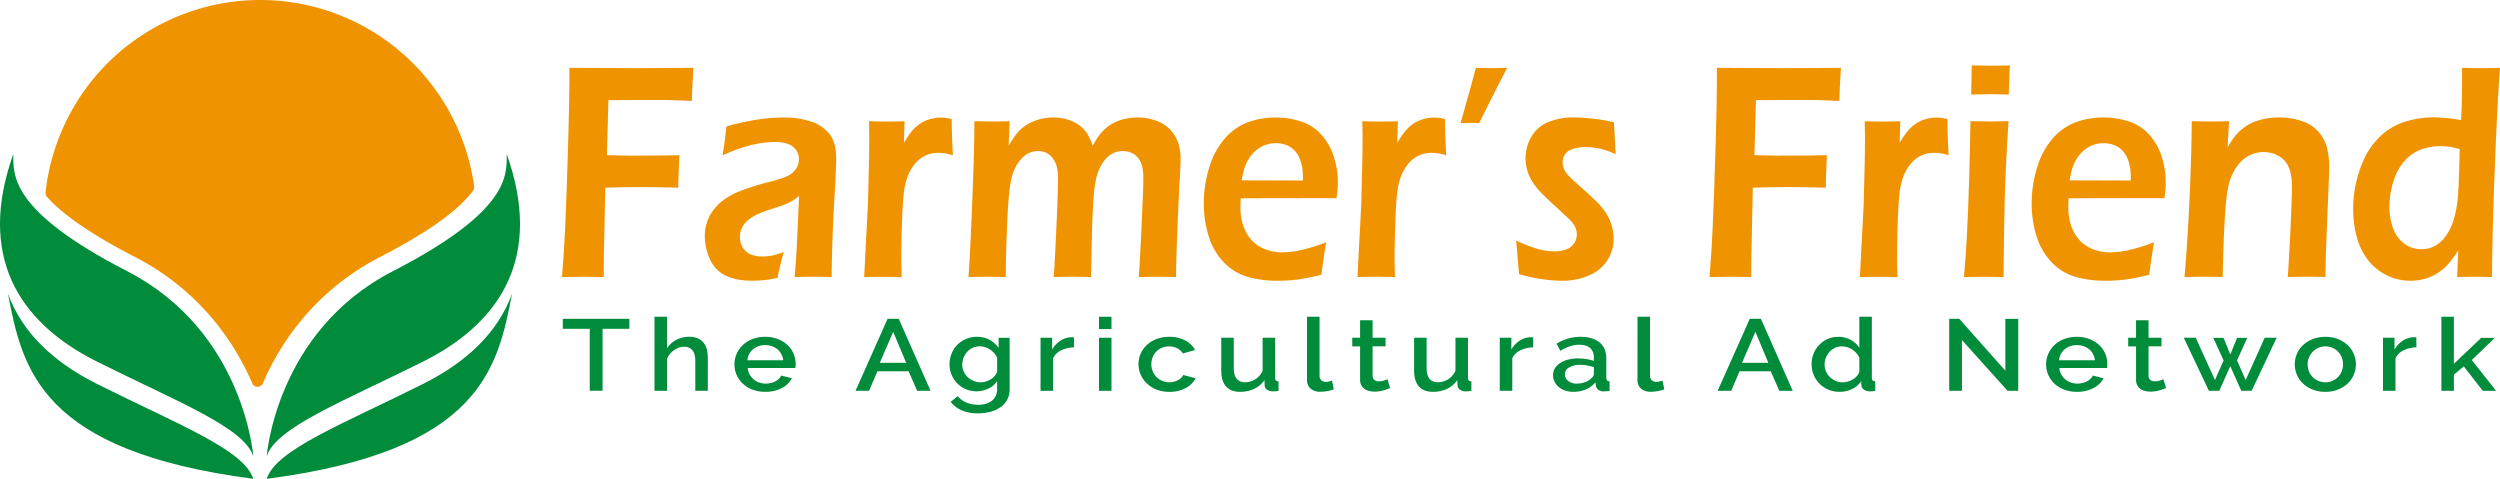 <svg id="Layer_1" data-name="Layer 1" xmlns="http://www.w3.org/2000/svg" viewBox="0 0 1615.14 309.34"><defs><style>.cls-1{fill:#f09300;}.cls-2{fill:#008c3a;}</style></defs><title>ff-logo</title><path class="cls-1" d="M87.19,166c33.95,17.46,60.15,45.65,75.76,81.52l0,.09a3.75,3.75,0,0,0,6.89,0l0-.09c15.61-35.87,41.81-64.06,75.76-81.52,30-15.45,50.06-29.64,59.51-42.19l.57-.78a3.72,3.72,0,0,0,.66-2.67,139.54,139.54,0,0,0-276.92,3.93,3.78,3.78,0,0,0,.94,2.9C40.77,138.89,59.82,151.92,87.19,166Z"/><path class="cls-2" d="M163.62,309.34C25.87,291.41,14.47,238.5,5.13,189.66c9,25,29.32,44.27,57.54,58.39,51.9,26,95.15,42.53,100.94,61.27Z"/><path class="cls-2" d="M8.59,99.51c-23.07,64.9,2.16,108.16,54.08,134.12s95.18,42.54,101,61.29c0,0-5.77-80.76-81.48-119.7S8.59,113.21,8.59,99.51Z"/><path class="cls-2" d="M172.34,309.34c137.75-17.93,149.15-70.85,158.49-119.68-9,25-29.32,44.27-57.54,58.39-51.9,26-95.15,42.53-100.94,61.27Z"/><path class="cls-2" d="M327.37,99.51c23.07,64.9-2.16,108.16-54.08,134.12s-95.18,42.54-101,61.29c0,0,5.77-80.76,81.48-119.7S327.37,113.21,327.37,99.51Z"/><path class="cls-2" d="M406.62,212.44H389.3v40H381v-40H363.6v-6.49h43Z"/><path class="cls-2" d="M457.28,252.49h-8.08V233.28q0-4.72-1.87-7a6.61,6.61,0,0,0-5.4-2.26,10.2,10.2,0,0,0-3.38.59,12.53,12.53,0,0,0-3.19,1.67,13.4,13.4,0,0,0-2.68,2.56,10.44,10.44,0,0,0-1.76,3.24v20.39h-8.08V204.64h8.08v20.45a15.13,15.13,0,0,1,6-5.51,17.64,17.64,0,0,1,8.26-2,13.31,13.31,0,0,1,5.91,1.15,10,10,0,0,1,3.71,3,11.56,11.56,0,0,1,1.95,4.42,25.06,25.06,0,0,1,.55,5.34Z"/><path class="cls-2" d="M494.36,253.14a22.58,22.58,0,0,1-8.15-1.41,19.16,19.16,0,0,1-6.28-3.83,17.16,17.16,0,0,1-4-5.64,16.54,16.54,0,0,1-1.43-6.82,16.77,16.77,0,0,1,1.43-6.85,17.42,17.42,0,0,1,4-5.7,18.9,18.9,0,0,1,6.28-3.87,22.77,22.77,0,0,1,8.22-1.41,21.86,21.86,0,0,1,8.11,1.44,19.64,19.64,0,0,1,6.2,3.83,16.31,16.31,0,0,1,3.93,5.57,16.78,16.78,0,0,1,1.36,6.65,14.12,14.12,0,0,1-.07,1.48q-.07.69-.15,1.15H483.05a10.75,10.75,0,0,0,1.21,4.13,11,11,0,0,0,2.57,3.18,11.4,11.4,0,0,0,3.6,2.07,12.46,12.46,0,0,0,4.22.72,14.31,14.31,0,0,0,3.19-.36,12.08,12.08,0,0,0,2.9-1,10.18,10.18,0,0,0,2.35-1.67,7.81,7.81,0,0,0,1.62-2.16l6.9,1.77a15.05,15.05,0,0,1-6.57,6.33A22.29,22.29,0,0,1,494.36,253.14ZM506,232.76a10.59,10.59,0,0,0-1.21-4,10.44,10.44,0,0,0-2.53-3.11,11.59,11.59,0,0,0-3.6-2,13,13,0,0,0-4.33-.72,12.67,12.67,0,0,0-4.29.72,11.67,11.67,0,0,0-3.56,2,10,10,0,0,0-2.5,3.11,11,11,0,0,0-1.17,4Z"/><path class="cls-2" d="M573.43,205.95h7.2l20.56,46.54h-8.66L587,239.84H566.9l-5.43,12.65h-8.74Zm12,28.45-8.37-20-8.66,20Z"/><path class="cls-2" d="M631,252.81a17.61,17.61,0,0,1-7.12-1.41,16.87,16.87,0,0,1-5.54-3.84,17.66,17.66,0,0,1-3.6-5.57,17.34,17.34,0,0,1-1.29-6.62,18.16,18.16,0,0,1,1.32-6.92,17.23,17.23,0,0,1,3.67-5.64,17.49,17.49,0,0,1,5.62-3.8,18.06,18.06,0,0,1,7.23-1.41,16.25,16.25,0,0,1,8.11,2,17.83,17.83,0,0,1,5.76,5.11v-6.49h7.12v33.3a13.84,13.84,0,0,1-1.54,6.62,14.35,14.35,0,0,1-4.29,4.88,20.28,20.28,0,0,1-6.5,3,29.9,29.9,0,0,1-8.08,1,25.51,25.51,0,0,1-10.61-1.93,19.63,19.63,0,0,1-7.08-5.41l4.55-3.8a14,14,0,0,0,5.69,4.2,19.31,19.31,0,0,0,7.45,1.44,18.57,18.57,0,0,0,4.74-.59,11.48,11.48,0,0,0,3.93-1.84,9.06,9.06,0,0,0,2.68-3.15,9.66,9.66,0,0,0,1-4.52v-5.24a13.49,13.49,0,0,1-5.65,4.85A17.45,17.45,0,0,1,631,252.81Zm2.64-5.83a11.18,11.18,0,0,0,3.52-.56,13,13,0,0,0,3.12-1.51,11.63,11.63,0,0,0,2.46-2.16,7.56,7.56,0,0,0,1.47-2.59v-9a12,12,0,0,0-1.91-3,13,13,0,0,0-2.68-2.33,13.66,13.66,0,0,0-3.19-1.54,11.1,11.1,0,0,0-8.11.46,11.18,11.18,0,0,0-3.56,2.69,12.42,12.42,0,0,0-2.28,3.77,11.93,11.93,0,0,0-.81,4.33,10.75,10.75,0,0,0,.92,4.42,11.22,11.22,0,0,0,2.53,3.61,12.45,12.45,0,0,0,3.78,2.46A12,12,0,0,0,633.63,247Z"/><path class="cls-2" d="M693.84,224.43a19.78,19.78,0,0,0-8.33,1.93,10.69,10.69,0,0,0-5.18,5.14v21h-8.08V218.21h7.49v7.67a16.2,16.2,0,0,1,5.18-5.67,13.5,13.5,0,0,1,6.86-2.33H693a4.92,4.92,0,0,1,.84.07Z"/><path class="cls-2" d="M710,212.57v-7.93h8.08v7.93Zm0,39.92V218.21h8.08v34.28Z"/><path class="cls-2" d="M735.54,235.31a16.91,16.91,0,0,1,1.4-6.82,16.73,16.73,0,0,1,4-5.64,19.2,19.2,0,0,1,6.28-3.83,22.77,22.77,0,0,1,8.22-1.41,21.21,21.21,0,0,1,10.24,2.33,15.57,15.57,0,0,1,6.42,6.19l-7.86,2.23A9.63,9.63,0,0,0,760.5,225a11.2,11.2,0,0,0-5.21-1.21,11.88,11.88,0,0,0-4.52.85,10.91,10.91,0,0,0-3.63,2.39,11.23,11.23,0,0,0-2.42,3.64,11.9,11.9,0,0,0-.88,4.65,11.54,11.54,0,0,0,.92,4.62,11.68,11.68,0,0,0,2.5,3.7,11.5,11.5,0,0,0,3.67,2.46,11.28,11.28,0,0,0,4.44.88,12.28,12.28,0,0,0,2.94-.36,11.22,11.22,0,0,0,2.68-1,10.32,10.32,0,0,0,2.13-1.51,5.69,5.69,0,0,0,1.36-1.84l7.93,2.1a14.71,14.71,0,0,1-6.39,6.33,21.64,21.64,0,0,1-10.57,2.46,22.12,22.12,0,0,1-8.15-1.44,19.32,19.32,0,0,1-6.28-3.9,17.54,17.54,0,0,1-4-5.67A16.55,16.55,0,0,1,735.54,235.31Z"/><path class="cls-2" d="M801.17,253.14q-6,0-9.1-3.51T789,239.18v-21h8.08v19.53q0,9.24,7.34,9.24a12.23,12.23,0,0,0,6.53-1.9,12.49,12.49,0,0,0,4.77-5.51V218.21h8.08V244a2.61,2.61,0,0,0,.48,1.77,2.45,2.45,0,0,0,1.73.59v6.16c-.83.13-1.52.22-2.06.26s-1.05.07-1.54.07a6.36,6.36,0,0,1-3.75-1.08,3.47,3.47,0,0,1-1.62-2.79l-.15-3.41a16.48,16.48,0,0,1-6.68,5.67A21,21,0,0,1,801.17,253.14Z"/><path class="cls-2" d="M844.42,204.64h8.08v38a4,4,0,0,0,1.1,3,4.22,4.22,0,0,0,3.08,1.08,8,8,0,0,0,1.87-.26q1.06-.26,2-.59l1.17,5.64a20.37,20.37,0,0,1-4.18,1.15,25.26,25.26,0,0,1-4.33.43,9.52,9.52,0,0,1-6.5-2,7.27,7.27,0,0,1-2.31-5.77Z"/><path class="cls-2" d="M898.09,250.72a43.33,43.33,0,0,1-4.26,1.47,20,20,0,0,1-5.8.82,13.68,13.68,0,0,1-3.6-.46,9.18,9.18,0,0,1-3-1.38,6.36,6.36,0,0,1-2-2.39,7.93,7.93,0,0,1-.73-3.57V223.78h-5.07v-5.57h5.07V206.93h8.08v11.27h8.37v5.57h-8.37v19.14a3.4,3.4,0,0,0,1.29,2.65,4.71,4.71,0,0,0,2.83.82,9.94,9.94,0,0,0,3.23-.52q1.54-.52,2.28-.85Z"/><path class="cls-2" d="M925.77,253.14q-6,0-9.1-3.51t-3.08-10.45v-21h8.08v19.53q0,9.24,7.34,9.24a12.24,12.24,0,0,0,6.53-1.9,12.49,12.49,0,0,0,4.77-5.51V218.21h8.08V244a2.61,2.61,0,0,0,.48,1.77,2.45,2.45,0,0,0,1.73.59v6.16q-1.25.2-2.06.26c-.54,0-1.05.07-1.54.07a6.36,6.36,0,0,1-3.75-1.08,3.47,3.47,0,0,1-1.62-2.79l-.15-3.41a16.49,16.49,0,0,1-6.68,5.67A21,21,0,0,1,925.77,253.14Z"/><path class="cls-2" d="M990.52,224.43a19.78,19.78,0,0,0-8.33,1.93,10.69,10.69,0,0,0-5.18,5.14v21h-8.08V218.21h7.49v7.67a16.2,16.2,0,0,1,5.18-5.67,13.49,13.49,0,0,1,6.86-2.33h1.21a4.91,4.91,0,0,1,.84.07Z"/><path class="cls-2" d="M1016.37,253.14a15.85,15.85,0,0,1-5.18-.82,12.82,12.82,0,0,1-4.11-2.26,10.64,10.64,0,0,1-2.72-3.41,9.32,9.32,0,0,1-1-4.26,8.4,8.4,0,0,1,1.17-4.39,10.72,10.72,0,0,1,3.34-3.41,17.13,17.13,0,0,1,5.14-2.23,25.71,25.71,0,0,1,6.57-.79,33.58,33.58,0,0,1,5.36.43,29.75,29.75,0,0,1,4.77,1.15v-2.36a7.49,7.49,0,0,0-2.42-5.93q-2.42-2.13-7-2.13a18.62,18.62,0,0,0-6.06,1,32.14,32.14,0,0,0-6.13,2.92l-2.5-4.59a29.52,29.52,0,0,1,15.42-4.46q7.93,0,12.33,3.61t4.41,10.36V244q0,2.3,2.13,2.36v6.16q-1.18.2-2,.26c-.56,0-1.11.07-1.65.07a5.6,5.6,0,0,1-3.63-1,4.34,4.34,0,0,1-1.58-2.69l-.22-2.16a16.88,16.88,0,0,1-6.35,4.62A20.55,20.55,0,0,1,1016.37,253.14Zm2.2-5.31a16.05,16.05,0,0,0,5.54-.95,9.57,9.57,0,0,0,4.07-2.65,3.24,3.24,0,0,0,1.54-2.49v-4.52a27.83,27.83,0,0,0-8.88-1.51,13.49,13.49,0,0,0-7.08,1.67,5,5,0,0,0-2.75,4.42,5.34,5.34,0,0,0,2.13,4.29A8.32,8.32,0,0,0,1018.57,247.83Z"/><path class="cls-2" d="M1057.92,204.64H1066v38a4,4,0,0,0,1.1,3,4.22,4.22,0,0,0,3.08,1.08,8,8,0,0,0,1.87-.26q1.06-.26,2-.59l1.17,5.64a20.37,20.37,0,0,1-4.18,1.15,25.26,25.26,0,0,1-4.33.43,9.52,9.52,0,0,1-6.5-2,7.27,7.27,0,0,1-2.31-5.77Z"/><path class="cls-2" d="M1130.46,205.95h7.19l20.56,46.54h-8.66L1144,239.84h-20.12l-5.43,12.65h-8.74Zm12,28.45-8.37-20-8.66,20Z"/><path class="cls-2" d="M1188.46,253.14a18.15,18.15,0,0,1-7.2-1.41,18,18,0,0,1-5.73-3.83,17.48,17.48,0,0,1-3.78-5.67,18.58,18.58,0,0,1-.07-13.77,17.57,17.57,0,0,1,3.6-5.6,17.23,17.23,0,0,1,5.43-3.83,16.47,16.47,0,0,1,6.87-1.41,16.23,16.23,0,0,1,8.15,2,15.47,15.47,0,0,1,5.51,5.08V204.64h8.08V244a2.61,2.61,0,0,0,.48,1.77,2.45,2.45,0,0,0,1.73.59v6.16c-.83.13-1.5.22-2,.26s-.94.07-1.28.07a6.6,6.6,0,0,1-4-1.11,3.82,3.82,0,0,1-1.69-2.88l-.15-2.56a14.66,14.66,0,0,1-5.8,5A18,18,0,0,1,1188.46,253.14Zm2-6.16a12.31,12.31,0,0,0,3.52-.52,13.09,13.09,0,0,0,3.23-1.44,10.9,10.9,0,0,0,2.53-2.16,7.49,7.49,0,0,0,1.5-2.69v-9a10.46,10.46,0,0,0-1.87-3,12.91,12.91,0,0,0-2.75-2.36,13.26,13.26,0,0,0-3.27-1.51,11.94,11.94,0,0,0-3.49-.52,10,10,0,0,0-4.44,1,11.25,11.25,0,0,0-3.49,2.62,12.57,12.57,0,0,0-2.31,3.74,11.5,11.5,0,0,0-.84,4.33,11,11,0,0,0,.92,4.46,11.5,11.5,0,0,0,2.53,3.67,12.37,12.37,0,0,0,3.71,2.49A11.1,11.1,0,0,0,1190.44,247Z"/><path class="cls-2" d="M1267.53,219.71v32.77h-8.22V205.95h6.46l29.81,33.56V206h8.3v46.47H1297Z"/><path class="cls-2" d="M1341.76,253.14a22.58,22.58,0,0,1-8.15-1.41,19.16,19.16,0,0,1-6.28-3.83,17.16,17.16,0,0,1-4-5.64,16.54,16.54,0,0,1-1.43-6.82,16.77,16.77,0,0,1,1.43-6.85,17.42,17.42,0,0,1,4-5.7,18.9,18.9,0,0,1,6.28-3.87,22.77,22.77,0,0,1,8.22-1.41,21.86,21.86,0,0,1,8.11,1.44,19.64,19.64,0,0,1,6.2,3.83,16.31,16.31,0,0,1,3.93,5.57,16.77,16.77,0,0,1,1.36,6.65,14.25,14.25,0,0,1-.07,1.48q-.07.69-.15,1.15h-30.76a10.74,10.74,0,0,0,1.21,4.13,11,11,0,0,0,2.57,3.18,11.4,11.4,0,0,0,3.6,2.07,12.46,12.46,0,0,0,4.22.72,14.3,14.3,0,0,0,3.19-.36,12.08,12.08,0,0,0,2.9-1,10.19,10.19,0,0,0,2.35-1.67,7.82,7.82,0,0,0,1.62-2.16l6.9,1.77a15.06,15.06,0,0,1-6.57,6.33A22.28,22.28,0,0,1,1341.76,253.14Zm11.67-20.38a10.57,10.57,0,0,0-1.21-4,10.44,10.44,0,0,0-2.53-3.11,11.6,11.6,0,0,0-3.6-2,13,13,0,0,0-4.33-.72,12.67,12.67,0,0,0-4.29.72,11.66,11.66,0,0,0-3.56,2,10,10,0,0,0-2.5,3.11,11,11,0,0,0-1.17,4Z"/><path class="cls-2" d="M1399.39,250.72a43.33,43.33,0,0,1-4.26,1.47,20,20,0,0,1-5.8.82,13.68,13.68,0,0,1-3.6-.46,9.18,9.18,0,0,1-3-1.38,6.36,6.36,0,0,1-2-2.39,7.93,7.93,0,0,1-.73-3.57V223.78h-5.07v-5.57H1380V206.93h8.08v11.27h8.37v5.57h-8.37v19.14a3.4,3.4,0,0,0,1.29,2.65,4.71,4.71,0,0,0,2.83.82,9.94,9.94,0,0,0,3.23-.52q1.54-.52,2.28-.85Z"/><path class="cls-2" d="M1463.12,218.21h7.71l-16.15,34.28H1448l-7.12-15.93-7.12,15.93h-6.68l-16.23-34.28h7.71L1431,245.54l5.58-12.72-6.68-14.55h6.61l4.41,10.75,4.33-10.75h6.61l-6.61,14.55,5.58,12.72Z"/><path class="cls-2" d="M1502.33,253.14a22,22,0,0,1-8.19-1.44,19.26,19.26,0,0,1-6.2-3.87,17.16,17.16,0,0,1-4-19.24,16.65,16.65,0,0,1,4-5.67,19.74,19.74,0,0,1,6.24-3.87,23.53,23.53,0,0,1,16.23,0,19.77,19.77,0,0,1,6.24,3.87,16.68,16.68,0,0,1,4,5.67,17.19,17.19,0,0,1,0,13.57,16.68,16.68,0,0,1-4,5.67,19.72,19.72,0,0,1-6.24,3.87A21.83,21.83,0,0,1,1502.33,253.14Zm-11.45-17.7a11.72,11.72,0,0,0,.88,4.59,11.21,11.21,0,0,0,2.42,3.64,11.33,11.33,0,0,0,3.63,2.43,12,12,0,0,0,9,0,11.09,11.09,0,0,0,3.63-2.46,11.59,11.59,0,0,0,3.3-8.26,11.81,11.81,0,0,0-.88-4.56,11.55,11.55,0,0,0-2.42-3.7,11.05,11.05,0,0,0-3.63-2.46,11.47,11.47,0,0,0-4.51-.89,10.94,10.94,0,0,0-4.44.92,11.5,11.5,0,0,0-3.63,2.49,12,12,0,0,0-2.46,3.7A11.38,11.38,0,0,0,1490.87,235.44Z"/><path class="cls-2" d="M1561.13,224.43a19.78,19.78,0,0,0-8.33,1.93,10.69,10.69,0,0,0-5.18,5.14v21h-8.08V218.21H1547v7.67a16.2,16.2,0,0,1,5.18-5.67,13.49,13.49,0,0,1,6.86-2.33h1.21a4.91,4.91,0,0,1,.84.07Z"/><path class="cls-2" d="M1604,252.49l-12.26-15.8-6.39,5.37v10.42h-8.08V204.64h8.08V235L1603,218.27h8.81l-14.9,14.35,15.71,19.86Z"/><path class="cls-1" d="M363.09,179q1.53-19.41,2-31.19.93-19.71,2-56.45.76-27.13.77-38.33V43.82q24.23.2,42.39.2l23.64-.1,14.1-.1q-.93,14.76-1,21.39l-12.08-.5-4.9-.1H410.56l-17.48.1-1,35.55,14.36.3q16.39,0,21-.1l11.49-.2q-.59,11.49-.76,21-14.69-.39-23.39-.4-11,0-23.73.4L390.14,165l-.08,8.91V179l-12.93-.2Z"/><path class="cls-1" d="M466.82,100.37q1.18-7.13,1.48-10t1.06-8.71a170.69,170.69,0,0,1,20.27-4.46,117.21,117.21,0,0,1,17-1.29,55,55,0,0,1,17.06,2.53,24.82,24.82,0,0,1,12.16,8.07q4.39,5.55,4.39,15.94,0,5.64-1.34,28.77T537.28,179q-6.43-.2-11.83-.2-5.16,0-12.09.2,1.11-12,1.79-27.73l1.11-24.66a52.09,52.09,0,0,1-4.9,3.47,27.91,27.91,0,0,1-3.81,1.83q-2.11.84-7.44,2.57t-8.54,3a35.45,35.45,0,0,0-5.79,2.92,19.85,19.85,0,0,0-4.35,3.66,13.38,13.38,0,0,0-2.58,4.26,14,14,0,0,0-.8,4.8,12.39,12.39,0,0,0,2.07,7.18,11,11,0,0,0,5.19,4.21,20.66,20.66,0,0,0,7.35,1.19,35.05,35.05,0,0,0,5.7-.49,42.9,42.9,0,0,0,8.07-2.48q-1.77,5.65-4.14,16.84a91.11,91.11,0,0,1-9.54,1.48q-3.55.3-6.59.3-10.64,0-17.48-3.37a20.94,20.94,0,0,1-10.09-10.7,36.08,36.08,0,0,1-3.25-14.76,28.74,28.74,0,0,1,1.27-8.42,26.5,26.5,0,0,1,3.72-7.63,35.09,35.09,0,0,1,6.34-6.68,44.3,44.3,0,0,1,11.24-6.24,150.15,150.15,0,0,1,19.44-6.09q3.21-.79,6.68-1.93a36.92,36.92,0,0,0,5.54-2.23,12.42,12.42,0,0,0,3.59-2.82,12,12,0,0,0,2.24-3.61,10.73,10.73,0,0,0,.72-3.86,10.09,10.09,0,0,0-2.16-6.54,11.15,11.15,0,0,0-5.58-3.71,26,26,0,0,0-7.57-1Q485.41,91.75,466.82,100.37Z"/><path class="cls-1" d="M558.29,179l2.45-47,.67-27.33q.17-8.42.17-16.93,0-1.49-.17-9.41,7.86.2,11.57.2,4.31,0,11.41-.2l-.42,14a58.92,58.92,0,0,1,5.49-8,25.36,25.36,0,0,1,5.11-4.51,22.43,22.43,0,0,1,6.29-2.87,25.31,25.31,0,0,1,14,0q0,9.21.76,23.37a30.15,30.15,0,0,0-9-1.58,20.49,20.49,0,0,0-8.66,1.73,19.77,19.77,0,0,0-6.76,5.25,29,29,0,0,0-4.94,8.67,44.74,44.74,0,0,0-2.37,10.79q-.66,5.15-1.11,17.63t-.45,24.56q0,4.66.25,11.69-6.43-.2-11.76-.2T558.29,179Z"/><path class="cls-1" d="M625.7,179q1.18-16.84,2.49-50.31t1.31-50.41q7.17.2,11.65.2,5.15,0,11.15-.2l-.65,15.94a72.74,72.74,0,0,1,4.94-7.58,25.79,25.79,0,0,1,5.78-5.4,29.08,29.08,0,0,1,8.32-3.91,34,34,0,0,1,9.84-1.44,31.77,31.77,0,0,1,7.35.84,27.4,27.4,0,0,1,6.46,2.38,22,22,0,0,1,5,3.52,20.62,20.62,0,0,1,3.5,4.41,43.32,43.32,0,0,1,3.13,7.18q1.86-3.47,3.42-5.79a29,29,0,0,1,4.18-4.8,26.1,26.1,0,0,1,5.83-4.16,30.53,30.53,0,0,1,7.22-2.62,36.32,36.32,0,0,1,8.32-.94,34.42,34.42,0,0,1,13.85,2.82A22,22,0,0,1,759,87.64q3.72,6.09,3.72,15.1,0,4.75-.58,14t-1.42,30.06q-.84,20.85-.92,32.23-6.18-.2-10.91-.2-5.58,0-13.11.2.76-12.77,1.44-26.74l1-22.68q.42-8.62.42-14.56,0-7.07-1.9-10.71a11.77,11.77,0,0,0-4.82-5.18,13.78,13.78,0,0,0-6.55-1.54,14.09,14.09,0,0,0-6.89,1.69,17.58,17.58,0,0,0-5.75,5.47,29,29,0,0,0-4.1,8.81,73.4,73.4,0,0,0-2.1,14.09q-.67,9.06-1.08,23.82L704.87,179q-7-.2-11.67-.2t-12.43.2q.59-7.62,1.68-31.19T683.55,116a39.25,39.25,0,0,0-.59-7.38,15.74,15.74,0,0,0-2.41-5.74,11.75,11.75,0,0,0-4.26-4,12,12,0,0,0-5.66-1.29,14.13,14.13,0,0,0-10.38,4.56,27.12,27.12,0,0,0-6.54,12.18q-2.07,7.63-3,29.66t-.92,35q-7.75-.2-11.71-.2Q633.62,178.8,625.7,179Z"/><path class="cls-1" d="M856.8,156.52q-1.1,5.84-3.13,21a136.64,136.64,0,0,1-15.37,3.07,100.16,100.16,0,0,1-12.59.79,70.25,70.25,0,0,1-19.81-2.57,34.42,34.42,0,0,1-15.33-9.45,42.11,42.11,0,0,1-9.71-16.87,69.84,69.84,0,0,1-3.13-21,77.42,77.42,0,0,1,3.63-23.6,50.28,50.28,0,0,1,10.18-18.7,36.73,36.73,0,0,1,14.91-10.29,51.13,51.13,0,0,1,17.49-3,52.78,52.78,0,0,1,16.39,2.52,30,30,0,0,1,13.05,8.25,39.31,39.31,0,0,1,8.11,13.79,53.88,53.88,0,0,1,2.83,17.94,57,57,0,0,1-.84,9.59l-61.91.1q-.17,3.67-.17,5.84a36.61,36.61,0,0,0,1.94,12.18,25.52,25.52,0,0,0,5.66,9.41,22.66,22.66,0,0,0,8.87,5.69A30.09,30.09,0,0,0,828,163.05a59.35,59.35,0,0,0,12.63-1.49A117.26,117.26,0,0,0,856.8,156.52Zm-54.57-40,39.53.1a69.54,69.54,0,0,0-.25-7,29.2,29.2,0,0,0-1.14-5.18A18.62,18.62,0,0,0,838,99.3a14.61,14.61,0,0,0-8.24-6,20,20,0,0,0-5.7-.79,19,19,0,0,0-6.88,1.28A20,20,0,0,0,811,97.58a21.49,21.49,0,0,0-4.52,5.52,28.74,28.74,0,0,0-2.58,5.87A69.7,69.7,0,0,0,802.23,116.51Z"/><path class="cls-1" d="M877,179l2.45-47,.67-27.33q.17-8.42.17-16.93,0-1.49-.17-9.41,7.85.2,11.57.2,4.31,0,11.41-.2l-.42,14a59,59,0,0,1,5.49-8,25.35,25.35,0,0,1,5.11-4.51,22.43,22.43,0,0,1,6.29-2.87,25.31,25.31,0,0,1,14,0q0,9.21.76,23.37a30.15,30.15,0,0,0-9-1.58,20.49,20.49,0,0,0-8.66,1.73,19.78,19.78,0,0,0-6.76,5.25,29,29,0,0,0-4.94,8.67,44.77,44.77,0,0,0-2.37,10.79q-.66,5.15-1.11,17.63T901,167.31q0,4.66.25,11.69-6.43-.2-11.76-.2T877,179Z"/><path class="cls-1" d="M973.7,43.82q-2.79,5.55-6,11.69t-5,9.8l-7.09,14.26-6-.2q-1.35,0-6,.2L948,63.92q2.53-8.71,5.49-20.1l9.38.2Q964.41,44,973.7,43.82Z"/><path class="cls-1" d="M981.39,177.12l-1.86-21.79a83.84,83.84,0,0,0,14,5.5,41.05,41.05,0,0,0,10.56,1.54,21.64,21.64,0,0,0,8.11-1.34,9.86,9.86,0,0,0,4.9-4,10.38,10.38,0,0,0,1.6-5.5,12.62,12.62,0,0,0-.21-2.38,10.07,10.07,0,0,0-.76-2.28,15.17,15.17,0,0,0-1.27-2.23,20.59,20.59,0,0,0-2-2.38q-1.27-1.34-3.63-3.42l-4.56-4.26q-6.59-6-10.05-9.51a44.56,44.56,0,0,1-5.83-7.08,29.68,29.68,0,0,1-3.59-7.63,27.79,27.79,0,0,1-1.22-8.17,27.2,27.2,0,0,1,3.76-13.77,22.15,22.15,0,0,1,10.94-9.56,43.36,43.36,0,0,1,16.89-3A124.6,124.6,0,0,1,1042.71,79l1.1,20.7A43.87,43.87,0,0,0,1025,95a29.07,29.07,0,0,0-8.57,1.14,9.57,9.57,0,0,0-5.28,3.47,9,9,0,0,0-1.61,5.2,11.13,11.13,0,0,0,.51,3.32,12.26,12.26,0,0,0,1.77,3.42,23.75,23.75,0,0,0,2.91,3.37q1.65,1.59,6.88,6.24t9.17,8.42a45.48,45.48,0,0,1,6.46,7.58,31.63,31.63,0,0,1,3.89,8.17,29.63,29.63,0,0,1,1.35,8.81,25.3,25.3,0,0,1-15.63,23.67,42,42,0,0,1-17.57,3.57,98.67,98.67,0,0,1-12.33-.94A106,106,0,0,1,981.39,177.12Z"/><path class="cls-1" d="M1104.45,179q1.53-19.41,2-31.19.93-19.71,2-56.45.76-27.13.77-38.33V43.82q24.23.2,42.38.2l23.64-.1,14.1-.1q-.93,14.76-1,21.39l-12.08-.5-4.9-.1h-19.43l-17.48.1-1,35.55,14.36.3q16.39,0,21-.1l11.49-.2q-.59,11.49-.76,21-14.69-.39-23.39-.4-11,0-23.73.4L1131.5,165l-.08,8.91V179l-12.93-.2Z"/><path class="cls-1" d="M1201.59,179l2.45-47,.67-27.33q.17-8.42.17-16.93,0-1.49-.17-9.41,7.85.2,11.57.2,4.31,0,11.41-.2l-.42,14a59,59,0,0,1,5.49-8,25.35,25.35,0,0,1,5.11-4.51,22.43,22.43,0,0,1,6.29-2.87,25.31,25.31,0,0,1,14,0q0,9.21.76,23.37a30.15,30.15,0,0,0-9-1.58,20.49,20.49,0,0,0-8.66,1.73,19.78,19.78,0,0,0-6.76,5.25,29,29,0,0,0-4.94,8.67,44.77,44.77,0,0,0-2.37,10.79q-.66,5.15-1.11,17.63t-.45,24.56q0,4.66.25,11.69-6.43-.2-11.76-.2T1201.59,179Z"/><path class="cls-1" d="M1268.83,179q1.29-14.85,1.8-24.86.86-15.84,1.5-36.54t.9-39.32q8.23.2,12.34.2,3.78,0,12.26-.2-1.14,17.23-1.84,32.88t-1,35.85q-.33,20.2-.33,32-7.7-.2-12.35-.2Q1277.7,178.8,1268.83,179Zm4.63-117.95q.34-10.2.34-15.65V42.24q7.68.2,12.5.2,6.59,0,12.25-.2-.25,2.48-.34,5.64l-.42,13.17q-6.42-.2-11.83-.2T1273.45,61.05Z"/><path class="cls-1" d="M1391.64,156.52q-1.1,5.84-3.13,21a136.64,136.64,0,0,1-15.37,3.07,100.16,100.16,0,0,1-12.59.79,70.25,70.25,0,0,1-19.81-2.57,34.41,34.41,0,0,1-15.33-9.45,42.09,42.09,0,0,1-9.71-16.87,69.84,69.84,0,0,1-3.12-21,77.42,77.42,0,0,1,3.63-23.6,50.28,50.28,0,0,1,10.18-18.7,36.74,36.74,0,0,1,14.91-10.29,51.13,51.13,0,0,1,17.49-3,52.78,52.78,0,0,1,16.39,2.52,30,30,0,0,1,13.05,8.25,39.31,39.31,0,0,1,8.11,13.79,53.88,53.88,0,0,1,2.83,17.94,57,57,0,0,1-.84,9.59l-61.91.1q-.17,3.67-.17,5.84a36.61,36.61,0,0,0,1.94,12.18,25.52,25.52,0,0,0,5.66,9.41,22.66,22.66,0,0,0,8.87,5.69,30.09,30.09,0,0,0,10.14,1.83,59.35,59.35,0,0,0,12.63-1.49A117.26,117.26,0,0,0,1391.64,156.52Zm-54.57-40,39.53.1a69.54,69.54,0,0,0-.25-7,29.2,29.2,0,0,0-1.14-5.18,18.62,18.62,0,0,0-2.41-5.13,14.61,14.61,0,0,0-8.24-6,20,20,0,0,0-5.7-.79,19,19,0,0,0-6.88,1.28,20,20,0,0,0-6.12,3.75,21.49,21.49,0,0,0-4.52,5.52,28.74,28.74,0,0,0-2.58,5.87A69.7,69.7,0,0,0,1337.08,116.51Z"/><path class="cls-1" d="M1411.32,179q1.93-22.48,3.23-50.51T1416,78.28q7.78.2,12.43.2,5.49,0,11.67-.2l-.94,16.84a74.63,74.63,0,0,1,4.6-6.93,30.33,30.33,0,0,1,5.07-5.05,27.89,27.89,0,0,1,6.59-4,41.41,41.41,0,0,1,7.86-2.38,45.16,45.16,0,0,1,9.08-.89,46.49,46.49,0,0,1,14.4,2.23,24.25,24.25,0,0,1,11.11,7.08,24.61,24.61,0,0,1,5.58,10.6,53.14,53.14,0,0,1,1.35,12.18q0,2.67-.25,8.52l-1.75,43.28q-.33,9-.42,19.21-6.68-.2-11.42-.2-6.43,0-12.94.2.68-8.61,1.7-30.06t1-28.37q0-7.82-2.11-12.58a15,15,0,0,0-6.54-7.23,19.33,19.33,0,0,0-9.58-2.48,20.22,20.22,0,0,0-9.45,2.28,22,22,0,0,0-7.6,6.64,32.89,32.89,0,0,0-5.23,11q-1.94,6.93-2.87,22.88-.85,14.16-1.36,37.93-6.51-.2-11.76-.2T1411.32,179Z"/><path class="cls-1" d="M1610,179q-7-.2-10.9-.2-4.22,0-11.66.2l.75-17.23a85.86,85.86,0,0,1-6.38,8.71,32.6,32.6,0,0,1-6.59,5.69,29.72,29.72,0,0,1-8.49,3.91,34.68,34.68,0,0,1-9.46,1.29,34.18,34.18,0,0,1-15.2-3.47,34.62,34.62,0,0,1-12.08-9.75,41.22,41.22,0,0,1-7.35-15,68.34,68.34,0,0,1-2.36-18.07,77.61,77.61,0,0,1,4.22-25.3q4.22-12.33,11.56-20a41.57,41.57,0,0,1,16.63-10.79,61.25,61.25,0,0,1,19.92-3.17A102.88,102.88,0,0,1,1590,77.59q.63-12.87.63-27V43.82q7.95.2,12.17.2,5.49,0,12.34-.2-1.86,25.16-3.5,68.48T1610,179Zm-20.87-82.59a40.75,40.75,0,0,0-12.17-2,37.55,37.55,0,0,0-12.75,2.18,26.21,26.21,0,0,0-10.77,7.43,35.7,35.7,0,0,0-7.22,13.47,53.71,53.71,0,0,0-2.53,15.85,40.29,40.29,0,0,0,2.32,14,21.26,21.26,0,0,0,7.22,10,18,18,0,0,0,11.07,3.67,18.37,18.37,0,0,0,8.44-1.93,20.85,20.85,0,0,0,6.93-5.94,35.19,35.19,0,0,0,5.28-10.35,74.3,74.3,0,0,0,3.08-16.84Q1588.61,118.19,1589.13,96.41Z"/></svg>